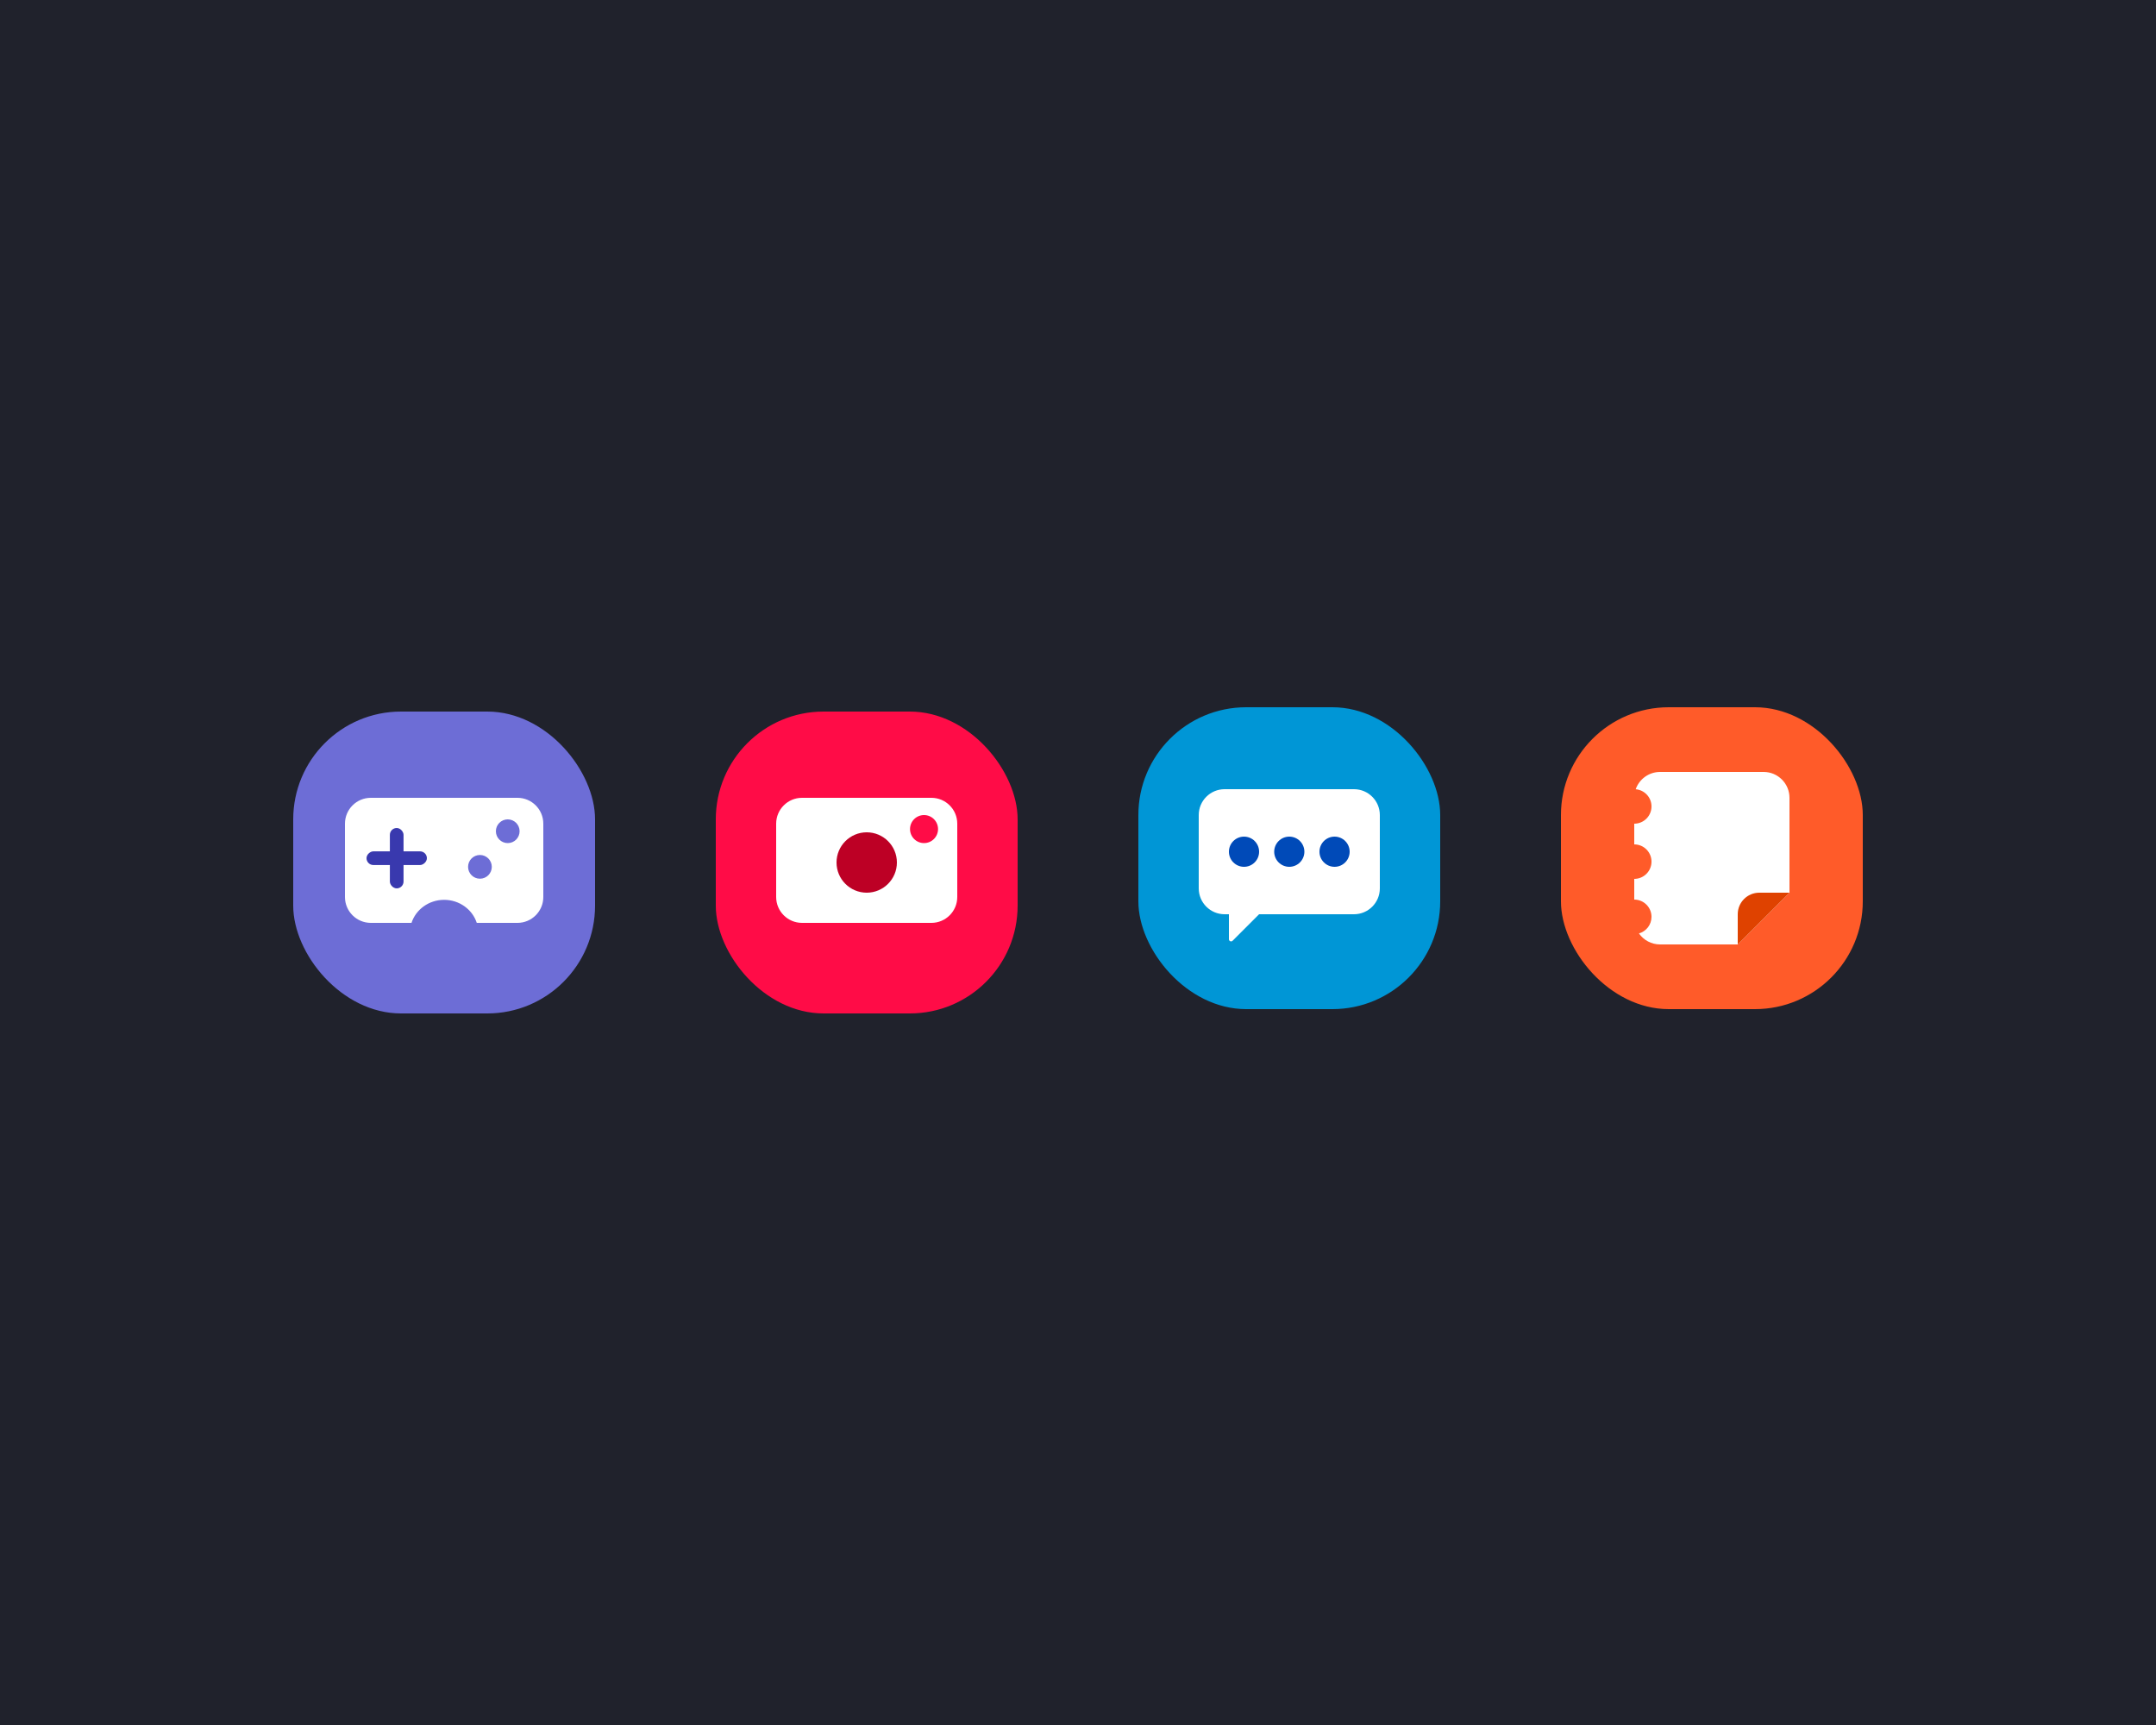 <svg width="500" height="400" viewBox="0 0 500 400" fill="none" xmlns="http://www.w3.org/2000/svg">
<rect width="500" height="400" fill="#20222C"/>
<rect x="68" y="165" width="70" height="70" rx="25" fill="#6D6DD6"/>
<path fill-rule="evenodd" clip-rule="evenodd" d="M86 185C82.686 185 80 187.686 80 191V208C80 211.314 82.686 214 86 214H95.432C96.443 210.904 99.449 208.658 103 208.658C106.551 208.658 109.557 210.904 110.568 214H120C123.314 214 126 211.314 126 208V191C126 187.686 123.314 185 120 185H86ZM114.052 201.007C114.052 202.526 112.821 203.757 111.302 203.757C109.783 203.757 108.552 202.526 108.552 201.007C108.552 199.488 109.783 198.257 111.302 198.257C112.821 198.257 114.052 199.488 114.052 201.007ZM117.75 195.5C119.269 195.5 120.5 194.269 120.5 192.75C120.5 191.231 119.269 190 117.75 190C116.231 190 115 191.231 115 192.75C115 194.269 116.231 195.5 117.75 195.5Z" fill="white"/>
<rect x="90.414" y="192" width="3.172" height="14" rx="1.586" fill="#3939AE"/>
<rect x="85" y="200.586" width="3.172" height="14" rx="1.586" transform="rotate(-90 85 200.586)" fill="#3939AE"/>
<rect x="166" y="165" width="70" height="70" rx="25" fill="#FF0C47"/>
<path fill-rule="evenodd" clip-rule="evenodd" d="M186 185C182.686 185 180 187.686 180 191V208C180 211.314 182.686 214 186 214H216C219.314 214 222 211.314 222 208V191C222 187.686 219.314 185 216 185H186ZM214.294 195.5C216.089 195.5 217.544 194.045 217.544 192.25C217.544 190.455 216.089 189 214.294 189C212.499 189 211.044 190.455 211.044 192.25C211.044 194.045 212.499 195.5 214.294 195.5Z" fill="white"/>
<circle cx="201" cy="200" r="7" fill="#BD0025"/>
<rect x="264" y="164" width="70" height="70" rx="25" fill="#0096D6"/>
<path d="M278 189C278 185.686 280.686 183 284 183H314C317.314 183 320 185.686 320 189V206C320 209.314 317.314 212 314 212H284C280.686 212 278 209.314 278 206V189Z" fill="white"/>
<circle cx="288.5" cy="197.5" r="3.5" fill="#004AB8"/>
<circle cx="299" cy="197.5" r="3.5" fill="#004AB8"/>
<circle cx="309.5" cy="197.5" r="3.5" fill="#004AB8"/>
<path d="M285.854 218.146C285.539 218.461 285 218.238 285 217.793L285 208H296L285.854 218.146Z" fill="white"/>
<rect x="362" y="164" width="70" height="70" rx="25" fill="#FF5B29"/>
<path fill-rule="evenodd" clip-rule="evenodd" d="M379.336 183.014C380.156 180.676 382.382 179 385 179H409C412.314 179 415 181.686 415 185V213C415 213.024 415 213.049 415 213.073L415 207L403 219L385 219C382.97 219 381.176 217.992 380.09 216.45C381.769 215.975 383 214.431 383 212.6C383 210.391 381.209 208.6 379 208.6V203.8C381.209 203.8 383 202.009 383 199.8C383 197.591 381.209 195.8 379 195.8V191C381.209 191 383 189.209 383 187C383 184.904 381.388 183.185 379.336 183.014Z" fill="white"/>
<path d="M403 219L403 212C403 209.239 405.239 207 408 207H415L403 219Z" fill="#DF4200"/>
</svg>
